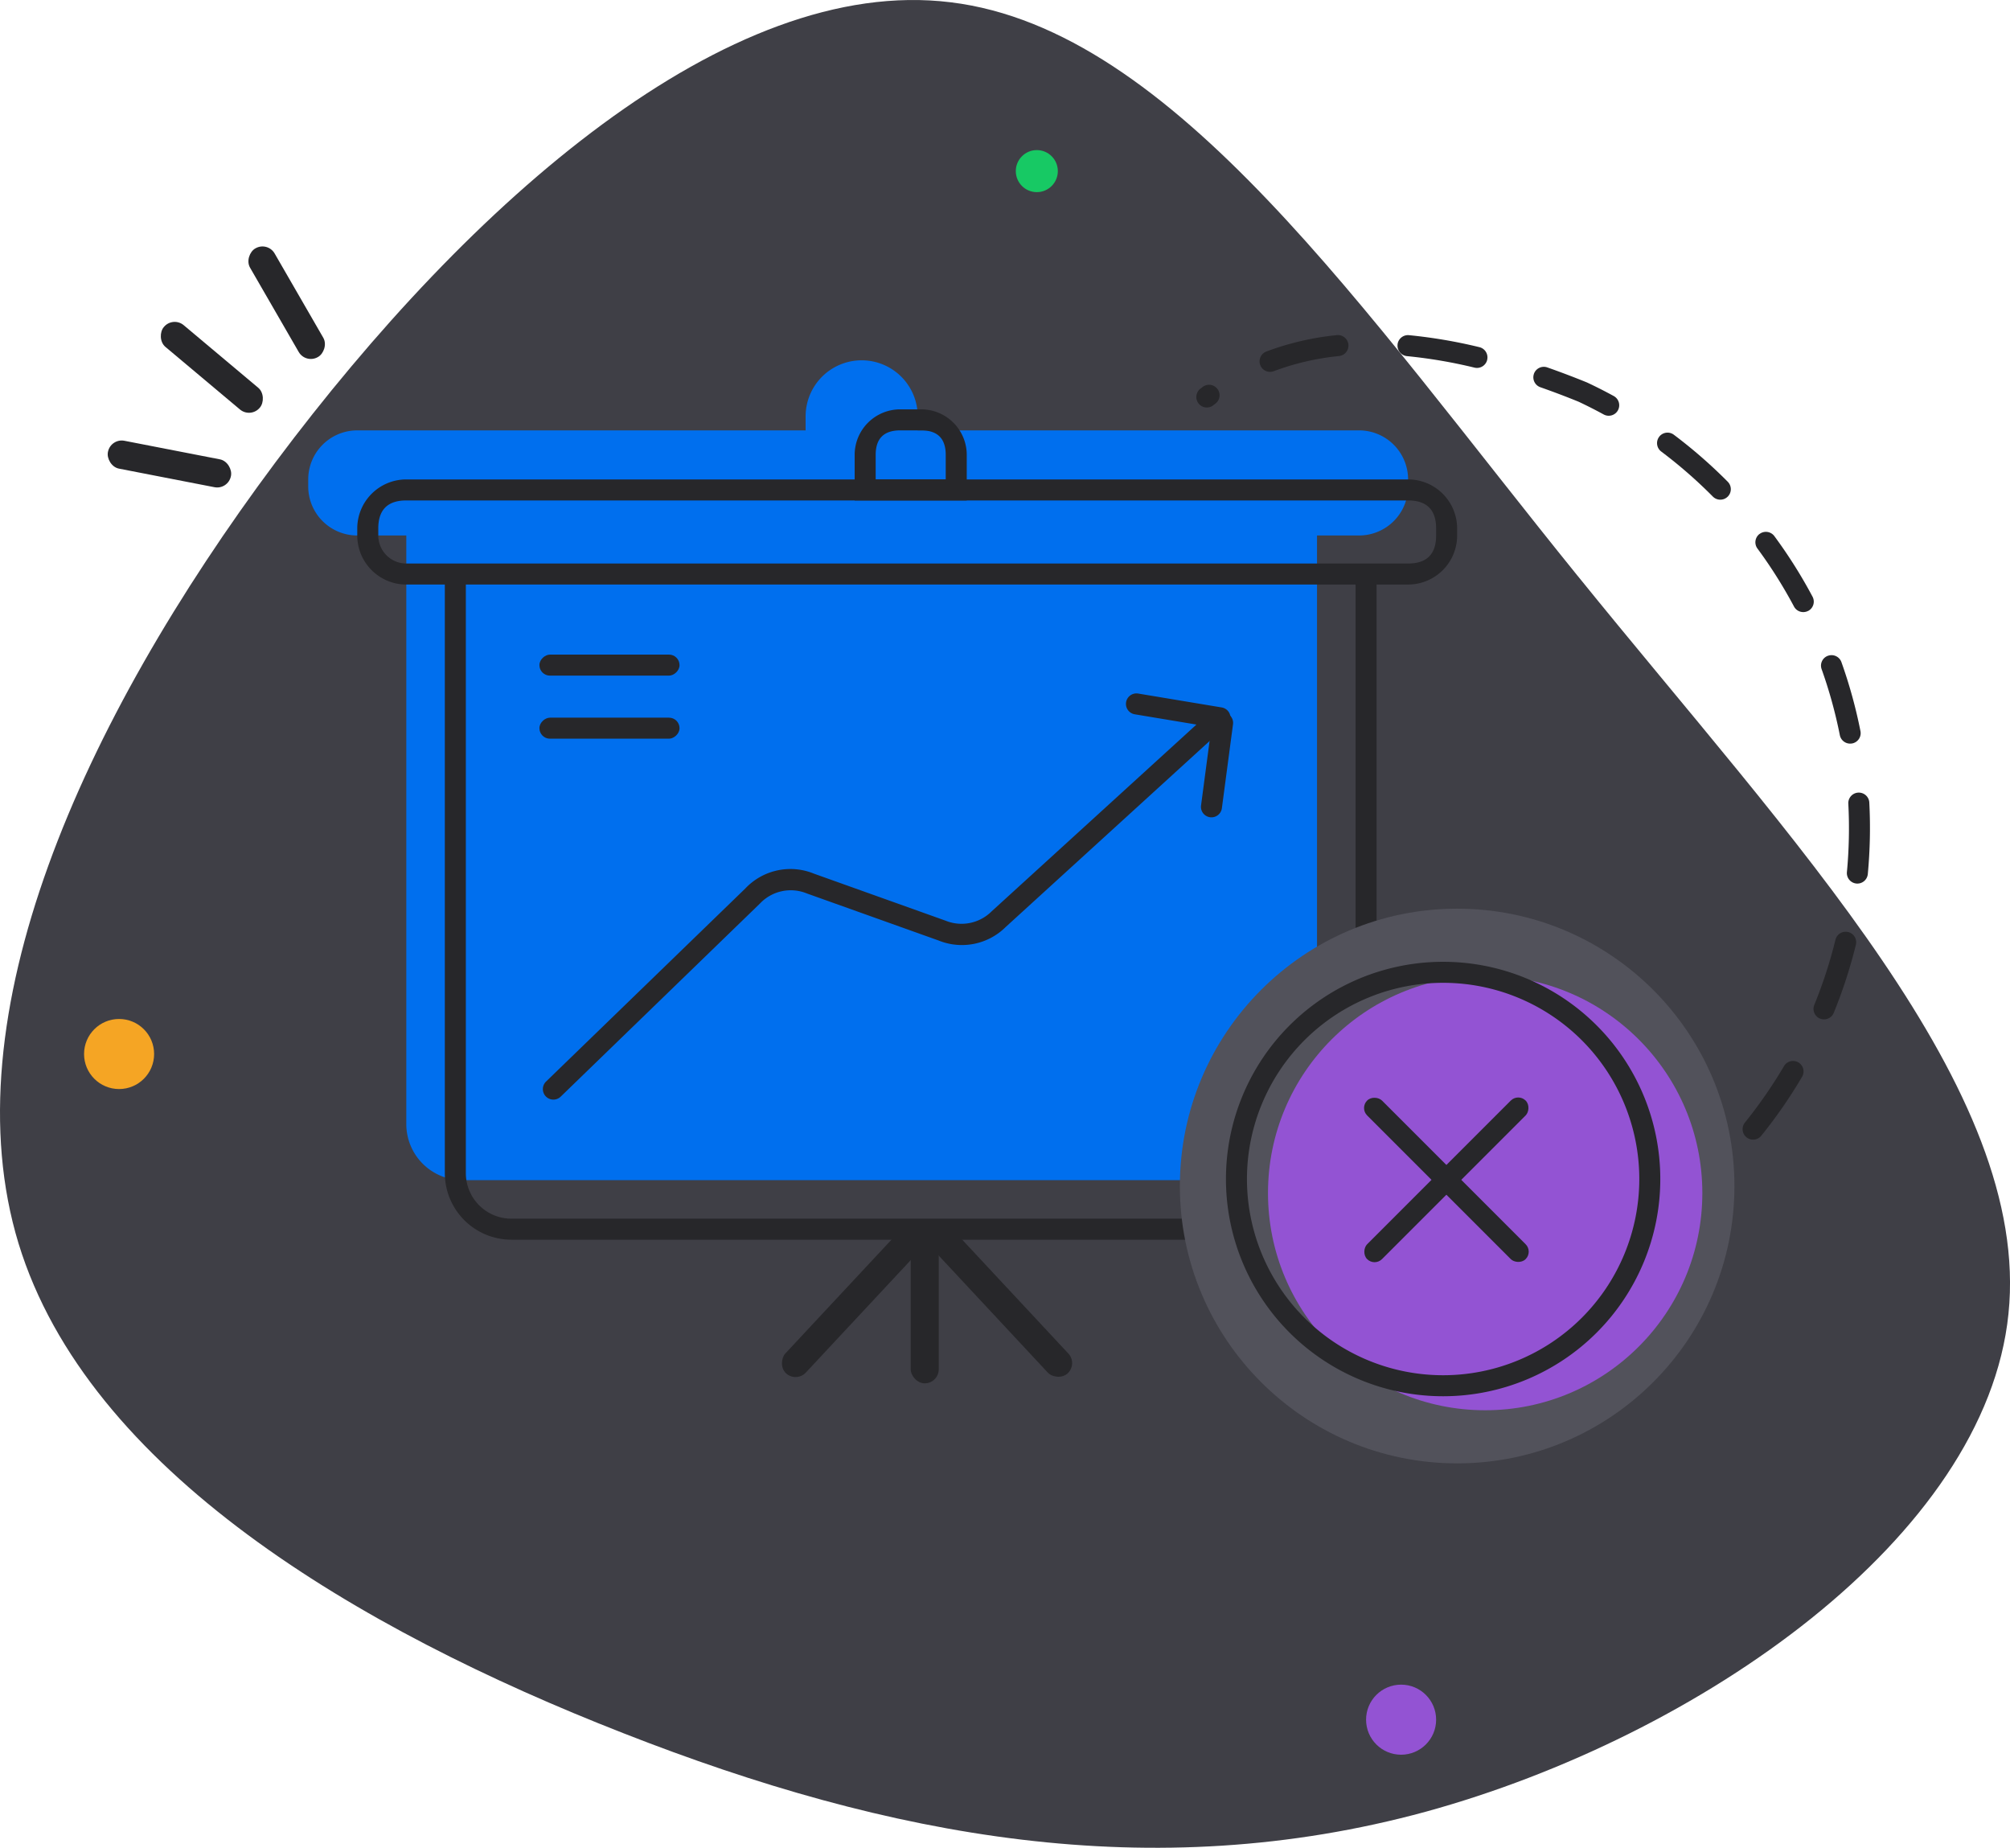 <svg xmlns="http://www.w3.org/2000/svg" width="286.915" height="263.702" viewBox="0 0 286.915 263.702">
  <defs>
    <style>
      .cls-1 {
        fill: #3f3f46;
      }

      .cls-1, .cls-5, .cls-7 {
        fill-rule: evenodd;
      }

      .cls-2 {
        fill: #17c964;
      }

      .cls-3 {
        fill: #f5a524;
      }

      .cls-4 {
        fill: #9353d3;
      }

      .cls-5, .cls-6 {
        fill: #27272a;
      }

      .cls-7 {
        fill: #006fee;
      }

      .cls-8 {
        fill: #52525b;
      }
    </style>
  </defs>
  <g id="No-Projects-Found" transform="translate(-13.003 -28.58)">
    <path id="Path_226" data-name="Path 226" class="cls-1" d="M238.215,110.775C268.826,148.635,303,184.1,299.7,216.07c-3.236,31.906-44.073,60.317-83.163,71.061-39.154,10.678-76.561,3.689-114.55-11.2C64.059,261.114,25.552,238.4,15.65,206.039c-9.837-32.294,8.931-74.3,36.695-111.508C80.11,57.382,116.87,24.959,148.71,28.907c31.906,3.883,58.893,44.073,89.5,81.868Z"/>
    <circle id="Ellipse_30" data-name="Ellipse 30" class="cls-2" cx="3" cy="3" r="3" transform="translate(158.002 50)"/>
    <circle id="Ellipse_31" data-name="Ellipse 31" class="cls-3" cx="5" cy="5" r="5" transform="translate(25.002 174)"/>
    <circle id="Ellipse_32" data-name="Ellipse 32" class="cls-4" cx="5" cy="5" r="5" transform="translate(208.002 269)"/>
    <path id="Path_227" data-name="Path 227" class="cls-5" d="M205.478,77.77v-.025a1.5,1.5,0,0,0-1.647-1.338,39.883,39.883,0,0,0-10.065,2.34,1.5,1.5,0,0,0-.871,1.935l.006.015.006.015a1.478,1.478,0,0,0,.775.806,1.493,1.493,0,0,0,1.147.034,36.893,36.893,0,0,1,9.311-2.16,1.5,1.5,0,0,0,1.34-1.622Zm7.015,0v.02a1.5,1.5,0,0,0,.794,1.447,1.467,1.467,0,0,0,.56.168,69.347,69.347,0,0,1,9.634,1.642,1.5,1.5,0,0,0,1.806-1.1V79.94l0-.007a1.5,1.5,0,0,0-1.109-1.808,72.307,72.307,0,0,0-10.052-1.712,1.5,1.5,0,0,0-1.634,1.352Zm31.459,9.361,0,.007a1.5,1.5,0,0,1-2.032.591q-1.763-.962-3.581-1.818-2.7-1.1-5.458-2.068a1.5,1.5,0,0,1-.922-1.9l0-.01a1.5,1.5,0,0,1,1.912-.918q2.763.969,5.63,2.133l.037.016a.306.306,0,0,1,.037.017q1.917.9,3.779,1.917a1.5,1.5,0,0,1,.6,2.035ZM186.8,84.106a1.5,1.5,0,0,1-.295,2.071l-.318.246-.01.008a1.5,1.5,0,0,1-2.094-.279,1.5,1.5,0,0,1,.27-2.1l.318-.246a1.5,1.5,0,0,1,2.1.27l.013.017.012.016Zm63.038,6.813-.005.007a1.5,1.5,0,0,0,.3,2.093,67.42,67.42,0,0,1,7.368,6.428,1.5,1.5,0,0,0,2.116.015l.006-.005a1.491,1.491,0,0,0,.444-1.06,1.508,1.508,0,0,0-.435-1.062,70.485,70.485,0,0,0-7.7-6.713,1.5,1.5,0,0,0-2.1.3Zm14.344,13.857-.007,0-.007,0a1.5,1.5,0,0,0-.3,2.088,66.692,66.692,0,0,1,5.216,8.274,1.5,1.5,0,0,0,2.015.627l.007,0,.007,0a1.5,1.5,0,0,0,.619-2.029,69.663,69.663,0,0,0-5.45-8.645,1.469,1.469,0,0,0-.433-.394,1.5,1.5,0,0,0-1.664.077Zm9.756,17.393-.008,0-.008,0a1.494,1.494,0,0,0-.893,1.911,66.872,66.872,0,0,1,2.6,9.417,1.5,1.5,0,0,0,1.748,1.181h.008l.008,0a1.458,1.458,0,0,0,.54-.224,1.487,1.487,0,0,0,.638-1.539,69.676,69.676,0,0,0-2.715-9.839,1.5,1.5,0,0,0-1.916-.909Zm4.037,32.5a1.5,1.5,0,0,1-1.337-1.632,67.106,67.106,0,0,0,.2-9.765,1.5,1.5,0,0,1,1.405-1.575h.016a1.5,1.5,0,0,1,1.576,1.421,70.4,70.4,0,0,1-.214,10.2,1.5,1.5,0,0,1-1.634,1.353h-.016Zm-5.985,18.475a1.5,1.5,0,0,0,.8.8l.008,0,.007,0a1.5,1.5,0,0,0,1.956-.822,69.645,69.645,0,0,0,3.157-9.714,1.5,1.5,0,0,0-1.1-1.815h-.008l-.008,0a1.5,1.5,0,0,0-1.8,1.1,66.427,66.427,0,0,1-3.021,9.3,1.49,1.49,0,0,0,.006,1.148Zm-4.347,7.608a67.568,67.568,0,0,1-5.33,7.741l-.242.3a1.5,1.5,0,0,0,2.336,1.882,70.387,70.387,0,0,0,5.819-8.4,1.5,1.5,0,1,0-2.583-1.525Z"/>
    <rect id="Rectangle_112" data-name="Rectangle 112" class="cls-6" width="17.89" height="4.051" rx="2" transform="translate(45.584 98.492) rotate(-169)"/>
    <rect id="Rectangle_113" data-name="Rectangle 113" class="cls-6" width="17.89" height="4.051" rx="2" transform="translate(56.641 80.539) rotate(-120)"/>
    <rect id="Rectangle_114" data-name="Rectangle 114" class="cls-6" width="17.89" height="4.051" rx="2" transform="matrix(-0.766, -0.643, 0.643, -0.766, 48.791, 88.306)"/>
    <path id="Path_228" data-name="Path 228" class="cls-7" d="M136,80a8,8,0,0,0-8,8v2H64a7,7,0,0,0-7,7v1a7,7,0,0,0,7,7h7v84a8,8,0,0,0,8,8H193a8,8,0,0,0,8-8V105h6a7,7,0,0,0,7-7V97a7,7,0,0,0-7-7H144V88A8,8,0,0,0,136,80Z"/>
    <path id="Path_229" data-name="Path 229" class="cls-5" d="M209.5,112v84a9.5,9.5,0,0,1-9.5,9.5H86a9.5,9.5,0,0,1-9.5-9.5V112h3v84a6.5,6.5,0,0,0,6.5,6.5H200a6.5,6.5,0,0,0,6.5-6.5V112ZM214,97H71a7,7,0,0,0-7,7v1a7,7,0,0,0,7,7H214a7,7,0,0,0,7-7v-1a7,7,0,0,0-7-7ZM67,104q0-4,4-4H214q4,0,4,4v1q0,4-4,4H71a4,4,0,0,1-4-4Z"/>
    <path id="Path_230" data-name="Path 230" class="cls-5" d="M144.5,87h-3a6.5,6.5,0,0,0-6.5,6.5V100h16V93.5a6.5,6.5,0,0,0-6.5-6.5ZM148,97V93.5q0-3.5-3.5-3.5h-3q-3.5,0-3.5,3.5V97h10ZM90.958,182.923l28.428-27.54a8.848,8.848,0,0,1,9.8-2.123l11.169,3.989,7.62,2.722a6.076,6.076,0,0,0,6.565-1.318l30.447-27.761a1.5,1.5,0,1,1,2.022,2.216L156.565,160.87a8.878,8.878,0,0,1-9.6,1.926l-10.11-3.611-8.679-3.1a6.054,6.054,0,0,0-6.708,1.453L97.028,181.22l-3.982,3.857a1.5,1.5,0,1,1-2.088-2.154Z"/>
    <rect id="Rectangle_115" data-name="Rectangle 115" class="cls-6" width="3" height="20" rx="1.5" transform="translate(110.002 122) rotate(90)"/>
    <rect id="Rectangle_116" data-name="Rectangle 116" class="cls-6" width="3" height="20" rx="1.5" transform="translate(110.002 131) rotate(90)"/>
    <path id="Path_231" data-name="Path 231" class="cls-5" d="M186.9,132.5l-11.919-1.982a1.5,1.5,0,0,1,.492-2.96l11.919,1.983a1.5,1.5,0,0,1,1.234,1.726A1.5,1.5,0,0,1,186.9,132.5Z"/>
    <path id="Path_232" data-name="Path 232" class="cls-5" d="M189.007,131.947l-1.589,11.978a1.5,1.5,0,0,1-2.974-.394l1.589-11.978a1.5,1.5,0,0,1,1.685-1.29,1.483,1.483,0,0,1,.554.189,1.5,1.5,0,0,1,.735,1.5Z"/>
    <rect id="Rectangle_117" data-name="Rectangle 117" class="cls-6" width="4" height="23" rx="2" transform="translate(143.002 203)"/>
    <rect id="Rectangle_118" data-name="Rectangle 118" class="cls-6" width="4" height="26.688" rx="2" transform="translate(145.743 206.42) rotate(-43)"/>
    <rect id="Rectangle_119" data-name="Rectangle 119" class="cls-6" width="4" height="26.688" rx="2" transform="matrix(-0.731, -0.682, 0.682, -0.731, 126.664, 225.929)"/>
    <circle id="Ellipse_33" data-name="Ellipse 33" class="cls-8" cx="39.58" cy="39.58" r="39.58" transform="translate(181.422 158.26)"/>
    <circle id="Ellipse_34" data-name="Ellipse 34" class="cls-4" cx="31" cy="31" r="31" transform="translate(194.001 167.841)"/>
    <path id="Path_233" data-name="Path 233" class="cls-5" d="M250,196.841a31,31,0,1,1-31-31A31,31,0,0,1,250,196.841Zm-11.2,19.8a28,28,0,0,1-39.6-39.6,28,28,0,0,1,39.6,39.6Z"/>
    <rect id="Rectangle_120" data-name="Rectangle 120" class="cls-6" width="3" height="32" rx="1.5" transform="translate(229.719 184.584) rotate(45)"/>
    <rect id="Rectangle_121" data-name="Rectangle 121" class="cls-6" width="3" height="32" rx="1.5" transform="translate(231.84 207.211) rotate(135)"/>
  </g>
</svg>
